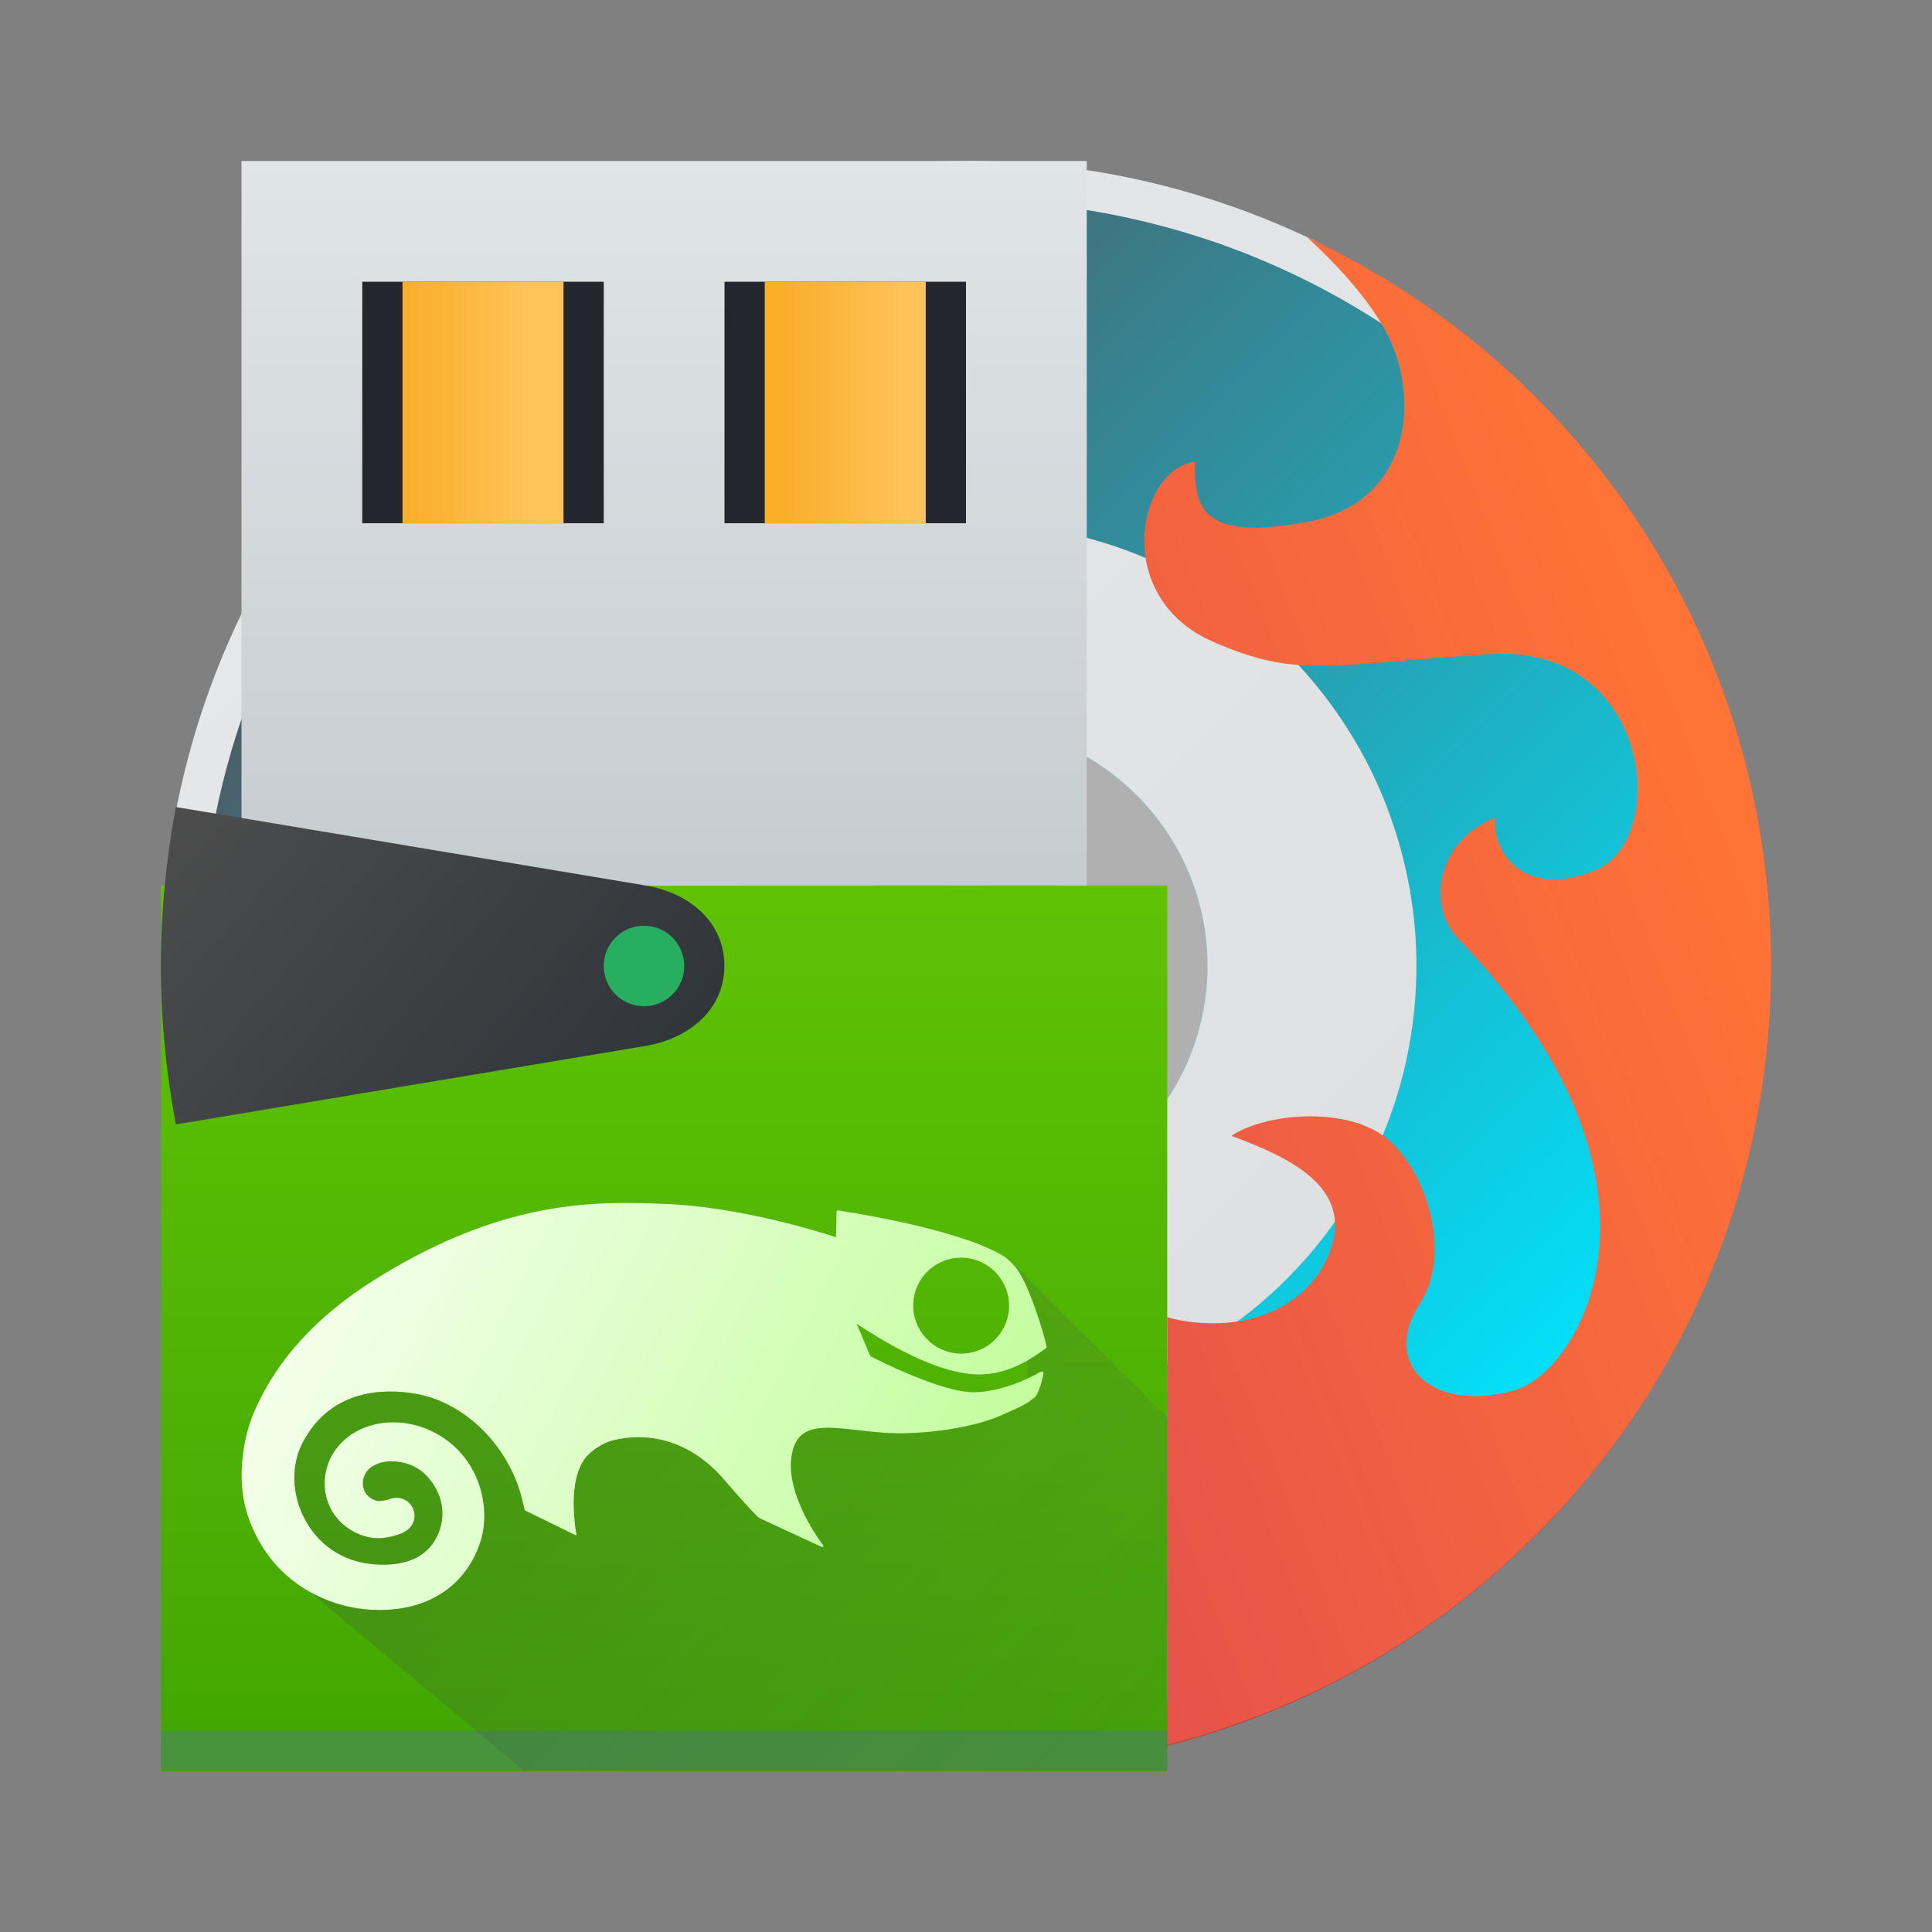 <svg width="48" xmlns="http://www.w3.org/2000/svg" height="48" viewBox="0 0 48 48" xmlns:xlink="http://www.w3.org/1999/xlink">
 <rect x="0" y="0" width="48" height="48" fill="#808080" stroke="none"/>
 <defs>
  <linearGradient id="a" y1="525.26" x1="395.91" y2="513.95" x2="425.21" gradientUnits="userSpaceOnUse" gradientTransform="translate(-384.57-499.8)">
   <stop stop-color="#da4453"/>
   <stop offset="1" stop-color="#ff7336"/>
  </linearGradient>
  <linearGradient id="b" y1="44.09" x1="26.362" y2="33.75" x2="44" gradientUnits="userSpaceOnUse">
   <stop stop-color="#c0392b"/>
   <stop offset="1" stop-color="#c0392b" stop-opacity="0"/>
  </linearGradient>
  <linearGradient id="c" y1="519.85" x1="388.57" y2="528.52" x2="398.82" gradientUnits="userSpaceOnUse">
   <stop stop-color="#4d4d4d"/>
   <stop offset="1" stop-color="#31363b"/>
  </linearGradient>
  <linearGradient id="d" y1="509.8" x1="394.57" y2="537.95" x2="422.73" gradientUnits="userSpaceOnUse">
   <stop stop-color="#e5e7e8"/>
   <stop offset="1" stop-color="#dcdee0"/>
  </linearGradient>
  <linearGradient id="e" x1="389.57" x2="427.57" gradientUnits="userSpaceOnUse" gradientTransform="matrix(.707.707-.707.707 490.05-135.49)">
   <stop stop-color="#4f575f"/>
   <stop offset="1" stop-color="#00e5ff"/>
  </linearGradient>
  <linearGradient xlink:href="#d" id="f" y1="133.33" x1="771.7" y2="160.66" gradientUnits="userSpaceOnUse" x2="799.04"/>
  <linearGradient id="g" y1="551.8" y2="528.8" gradientUnits="userSpaceOnUse" x2="0" gradientTransform="matrix(.497 0 0 .769 194.57 97.03)">
   <stop stop-color="#c6cdd1"/>
   <stop offset="1" stop-color="#e0e5e7"/>
  </linearGradient>
  <linearGradient id="h" y1="557.8" y2="505.8" gradientUnits="userSpaceOnUse" x2="0" gradientTransform="matrix(.611 0 0 .769 146.92 114.72)">
   <stop stop-color="#42a603"/>
   <stop offset="1" stop-color="#78da06"/>
  </linearGradient>
  <linearGradient id="i" x1="398.57" x2="400.57" gradientUnits="userSpaceOnUse" gradientTransform="matrix(1.562 0 0 1.538-227.95-292.82)">
   <stop stop-color="#faae2a"/>
   <stop offset="1" stop-color="#ffc35a"/>
  </linearGradient>
  <linearGradient xlink:href="#i" id="j" x1="398.57" gradientUnits="userSpaceOnUse" x2="400.57" gradientTransform="matrix(1.562 0 0 1.538-218.57-292.82)"/>
  <linearGradient id="k" y1="539.88" x1="410.5" y2="529.73" x2="390.65" gradientUnits="userSpaceOnUse">
   <stop stop-color="#bcfd93"/>
   <stop offset="1" stop-color="#fafff5"/>
  </linearGradient>
  <linearGradient id="l" y1="34.612" x1="14.187" y2="54.612" x2="34.19" gradientUnits="userSpaceOnUse">
   <stop stop-color="#383e51"/>
   <stop offset="1" stop-color="#655c6f" stop-opacity="0"/>
  </linearGradient>
 </defs>
 <g transform="translate(-384.57-499.8)">
  <g stroke-opacity=".55" stroke-width="8.587">
   <path fill="url(#d)" d="m408.57 503.8c-11.03 0-19.913 8.838-19.996 19.846l1.123.023 4.684 12.02 10.166 5.922 11.4-.707 7.779-5.48 3.623-12.02-2.121-8.662-6.189-7.631-1.563-1.156-.266-.186c-2.616-1.251-5.537-1.971-8.641-1.971m0 5c8.31 0 15 6.69 15 15 0 8.31-6.69 15-15 15-8.31 0-15-6.69-15-15 0-8.31 6.69-15 15-15"/>
   <path fill="url(#e)" d="m408.57 504.78c-4.857 0-9.714 1.861-13.436 5.582-7.443 7.443-7.443 19.428 0 26.871 7.443 7.443 19.428 7.443 26.871 0 7.443-7.443 7.443-19.428 0-26.871-3.721-3.721-8.579-5.582-13.436-5.582m0 13.02c1.532 0 3.064.588 4.238 1.762 2.348 2.348 2.348 6.128 0 8.477-2.348 2.348-6.128 2.348-8.477 0-2.348-2.348-2.348-6.128 0-8.477 1.174-1.174 2.706-1.762 4.238-1.762"/>
   <path fill="url(#b)" d="m4.01 23.5c-.004.167-.012.332-.012.5 0 11.08 8.92 20 20 20 11.08 0 20-8.92 20-20 0-.168-.008-.333-.012-.5-.265 10.846-9.08 19.5-19.988 19.5-10.912 0-19.724-8.654-19.988-19.5" transform="translate(384.57 499.8)"/>
   <path opacity=".4" fill="#f9f9f9" d="m408.57 516.8c-1.788 0-3.576.685-4.945 2.055-2.74 2.74-2.74 7.151 0 9.891 2.74 2.74 7.151 2.74 9.891 0 2.74-2.74 2.74-7.151 0-9.891-1.37-1.37-3.158-2.055-4.945-2.055m-.002 3.955a3.003 3.003 0 0 1 3.002 3.004 3.003 3.003 0 0 1 -3.002 3.002 3.003 3.003 0 0 1 -3.004 -3.002 3.003 3.003 0 0 1 3.004 -3.004"/>
   <path fill="url(#f)" d="m408.759 512.798a11 11 0 0 0 -.779 .027 11 11 0 0 0 -1.09 .133 11 11 0 0 0 -1.074 .24 11 11 0 0 0 -1.043 .348 11 11 0 0 0 -1.004 .447 11 11 0 0 0 -.953 .549 11 11 0 0 0 -.895 .639 11 11 0 0 0 -.826 .727 11 11 0 0 0 -.748 .805 11 11 0 0 0 -.666 .875 11 11 0 0 0 -.574 .938 11 11 0 0 0 -.479 .99 11 11 0 0 0 -.379 1.033 11 11 0 0 0 -.271 1.064 11 11 0 0 0 -.164 1.086 11 11 0 0 0 -.055 1.1 11 11 0 0 0 .027 .779 11 11 0 0 0 .133 1.09 11 11 0 0 0 .242 1.074 11 11 0 0 0 .346 1.043 11 11 0 0 0 .447 1.004 11 11 0 0 0 .549 .953 11 11 0 0 0 .641 .895 11 11 0 0 0 .725 .826 11 11 0 0 0 .805 .748 11 11 0 0 0 .875 .666 11 11 0 0 0 .938 .574 11 11 0 0 0 .99 .479 11 11 0 0 0 1.033 .379 11 11 0 0 0 1.064 .271 11 11 0 0 0 1.086 .164 11 11 0 0 0 1.1 .055 11 11 0 0 0 .779 -.027 11 11 0 0 0 1.09 -.133 11 11 0 0 0 1.074 -.242 11 11 0 0 0 1.043 -.346 11 11 0 0 0 1.004 -.447 11 11 0 0 0 .953 -.549 11 11 0 0 0 .895 -.641 11 11 0 0 0 .826 -.725 11 11 0 0 0 .748 -.805 11 11 0 0 0 .666 -.875 11 11 0 0 0 .574 -.938 11 11 0 0 0 .479 -.99 11 11 0 0 0 .379 -1.033 11 11 0 0 0 .271 -1.064 11 11 0 0 0 .164 -1.086 11 11 0 0 0 .055 -1.1 11 11 0 0 0 -.027 -.779 11 11 0 0 0 -.133 -1.09 11 11 0 0 0 -.242 -1.074 11 11 0 0 0 -.346 -1.043 11 11 0 0 0 -.447 -1.004 11 11 0 0 0 -.549 -.953 11 11 0 0 0 -.639 -.895 11 11 0 0 0 -.727 -.826 11 11 0 0 0 -.805 -.748 11 11 0 0 0 -.875 -.666 11 11 0 0 0 -.938 -.574 11 11 0 0 0 -.99 -.479 11 11 0 0 0 -1.033 -.379 11 11 0 0 0 -1.064 -.271 11 11 0 0 0 -1.086 -.164 11 11 0 0 0 -1.1 -.055m-.191 4.998c1.533 0 3.068.585 4.242 1.76 2.349 2.349 2.349 6.135 0 8.484-2.349 2.349-6.133 2.349-8.482 0-2.349-2.349-2.349-6.135 0-8.484 1.175-1.175 2.707-1.76 4.24-1.76"/>
   <path opacity=".1" d="m408.57 520.75c-1.659-.001-3 1.345-3 3-.001.173.014.345.043.516.237-1.452 1.49-2.518 2.961-2.52 1.46 0 2.709 1.05 2.959 2.488.027-.16.042-.322.043-.484.001-1.659-1.343-3-3-3"/>
   <path fill="#95a5a6" d="m412.57 523.8c0 1.022-.391 2.043-1.174 2.826-.783.783-1.804 1.174-2.826 1.174v1c1.277 0 2.555-.488 3.533-1.467.978-.978 1.467-2.256 1.467-3.533z"/>
  </g>
  <rect width="25" x="388.57" y="521.8" fill="url(#h)" rx="0" height="22"/>
  <rect width="25" x="388.57" y="542.8" stroke-opacity=".55" fill="#46943b" rx="0" height="1" stroke-width="2.8"/>
  <rect width="21" x="390.57" y="503.8" fill="url(#g)" rx="0" height="18"/>
  <g fill="#23262c">
   <rect width="6" x="393.57" y="506.8" height="6"/>
   <rect width="6" x="402.57" y="506.8" height="6"/>
  </g>
  <rect width="4" x="394.57" y="506.8" fill="url(#i)" height="6"/>
  <rect width="4" x="403.57" y="506.8" fill="url(#j)" height="6"/>
  <path fill="url(#a)" fill-rule="evenodd" d="m32.467 5.887c.626.575 1.438 1.404 1.939 2.301.875 1.563.75 4.281-1.938 4.781-2.688.5-2.79-.415-2.781-1.5-1.429.197-2.068 3.364.438 4.469 2.125.938 2.906.563 6.906.313 4-.25 4.469 4.625 2.594 5.375-1.875.75-2.591-.587-2.469-1.313-1.503.587-1.686 2.224-.938 3 5.847 6.06 3.043 10.739 1.438 11.219-1.989.594-3.391-.584-2.375-2.156.828-1.281.113-3.394-.893-4.143-1.01-.748-2.96-.569-3.795-.014 1.204.455 2.969 1.156 2.5 2.719-.362 1.207-1.548 1.967-3.03 1.938-.42-.008-.77-.063-1.063-.152v10.627c8.64-2.212 15-10 15-19.35 0-8.05-4.715-14.934-11.533-18.11" transform="translate(384.57 499.8)"/>
  <g stroke-linejoin="round" color="#000000" stroke-width="3">
   <path fill="url(#c)" d="m388.94 519.85c-.241 1.277-.373 2.594-.373 3.943 0 1.349.132 2.666.373 3.943l11.627-1.943c1.095-.168 2-.892 2-2 0-1.108-.905-1.832-2-2z"/>
   <circle fill="#27ae60" cx="400.57" cy="523.8" r="1" stroke-linecap="round"/>
  </g>
  <path fill="url(#k)" d="m410.39 533.89l.087-.016c.024.019.02.057.013.091-.016.08-.055.224-.081.292l-.022.056c-.031.084-.062.163-.12.211-.162.148-.422.266-.829.443-.629.275-1.648.448-2.594.443-.339-.007-.667-.045-.955-.078-.882-.101-1.519-.173-1.651.629-.167 1 .777 2.225.787 2.236v.033l-.031.007c0 0-1.506-.694-1.543-.714l-.048-.034-.038-.037c-.114-.109-.342-.354-.805-.891-.898-1.038-1.949-1.175-2.758-.977-.197.047-.449.191-.612.354-.423.417-.375 1.257-.351 1.562.028.346.046.372.054.4l-.005.035-.03.004-.017-.012-1.235-.604-.047-.202c-.032-.133-.068-.281-.138-.466-.442-1.164-1.434-2.04-2.528-2.229-.739-.127-2.086-.142-2.799 1.205-.298.562-.28 1.294.047 1.911.333.631.929 1.036 1.633 1.114.699.076 1.224-.086 1.519-.467.297-.385.353-.91.142-1.337-.226-.459-.568-.702-1.043-.742-.361-.033-.63.118-.726.272-.028.048-.079.137-.08.263v.005c0 .344.315.438.379.443.02 0 .114-.003.24-.034l.103-.034.031-.005c.229-.042.449.093.513.316.011.041.017.082.017.123 0 .148-.075.285-.2.369l-.029.018c-.066.042-.126.065-.19.085-.179.059-.338.086-.498.086-.545-.001-1.304-.47-1.315-1.351-.005-.497.244-.95.683-1.241.506-.334 1.38-.448 2.19.049.998.611 1.258 1.807.998 2.623-.378 1.181-1.443 1.813-2.848 1.687-.995-.089-1.92-.614-2.47-1.405-.244-.35-.425-.741-.523-1.13-.225-.891.003-1.838.172-2.257.538-1.334 1.568-2.481 3.059-3.411l.094-.059c3.171-1.949 5.415-1.87 7.06-1.813 1.938.067 4 .736 4.289.83.001-.064.012-.642.012-.642l.008-.02.022-.005c.13.018 2.914.431 4.087 1.115.145.086.217.174.307.267.324.335.753 1.73.798 2.02l-.017.029c-.017.005-.057.036-.111.072-.273.191-.913.639-1.733.566-.737-.065-1.7-.488-2.861-1.252.051.12.293.693.334.789l.015.019c.168.087 1.781.909 2.582.893.646-.013 1.335-.328 1.611-.494zm-.75-1.609c.022-.656-.493-1.21-1.15-1.233-.318-.011-.621.102-.853.319-.233.217-.366.512-.378.829-.021.656.493 1.209 1.149 1.233.32.011.622-.102.854-.319.232-.217.366-.511.378-.829"/>
  <path opacity=".2" fill="url(#l)" fill-rule="evenodd" d="m25.19 31.41l.008.039c.002.002.004.004.006.006.324.335.754 1.73.799 2.02l-.018.029c-.017.005-.057.035-.111.07-.081.057-.202.137-.344.219l-.008.439c.099-.047.239-.099.301-.137v-.002l.086-.018c.024.019.021.058.014.092-.016.08-.056.225-.082.293l-.021.057c-.031.084-.062.163-.121.211-.162.148-.421.266-.828.443-.629.275-1.647.447-2.594.441-.339-.007-.667-.044-.955-.076-.882-.101-1.52-.174-1.652.627-.167 1 .778 2.225.787 2.236v.033l-.031.008c0 0-1.506-.694-1.543-.715l-.047-.033-.039-.037c-.114-.109-.342-.354-.805-.891-.898-1.038-1.95-1.176-2.76-.979-.197.047-.448.191-.611.354-.423.417-.374 1.257-.35 1.563.028.346.045.372.053.4l-.004.035-.031.004-.018-.012-1.234-.604-.047-.203c-.032-.133-.069-.279-.139-.465-.442-1.164-1.434-2.042-2.527-2.23-.739-.127-2.086-.141-2.799 1.205-.298.562-.28 1.295.047 1.912.333.631.928 1.036 1.633 1.113.699.076 1.225-.085 1.52-.467.297-.385.352-.911.141-1.338-.226-.459-.568-.702-1.043-.742-.361-.032-.63.118-.727.271-.028.048-.079.137-.08.264v.004c0 .344.315.439.379.443.02 0 .115-.002.24-.033l.061-.02.043-.016.029-.004c.229-.042.45.093.514.316.011.041.018.08.018.121 0 .148-.075.285-.199.369l-.029.02c-.066.042-.127.064-.191.084-.179.059-.338.086-.498.086-.545-.001-1.304-.469-1.314-1.35-.005-.497.244-.951.684-1.242.506-.334 1.381-.448 2.191.049.998.611 1.257 1.807.996 2.623-.378 1.181-1.442 1.813-2.848 1.688-.493-.044-.966-.196-1.387-.434l5.316 4.449h15.984v-8.777z" transform="translate(384.57 499.8)"/>
 </g>
</svg>

